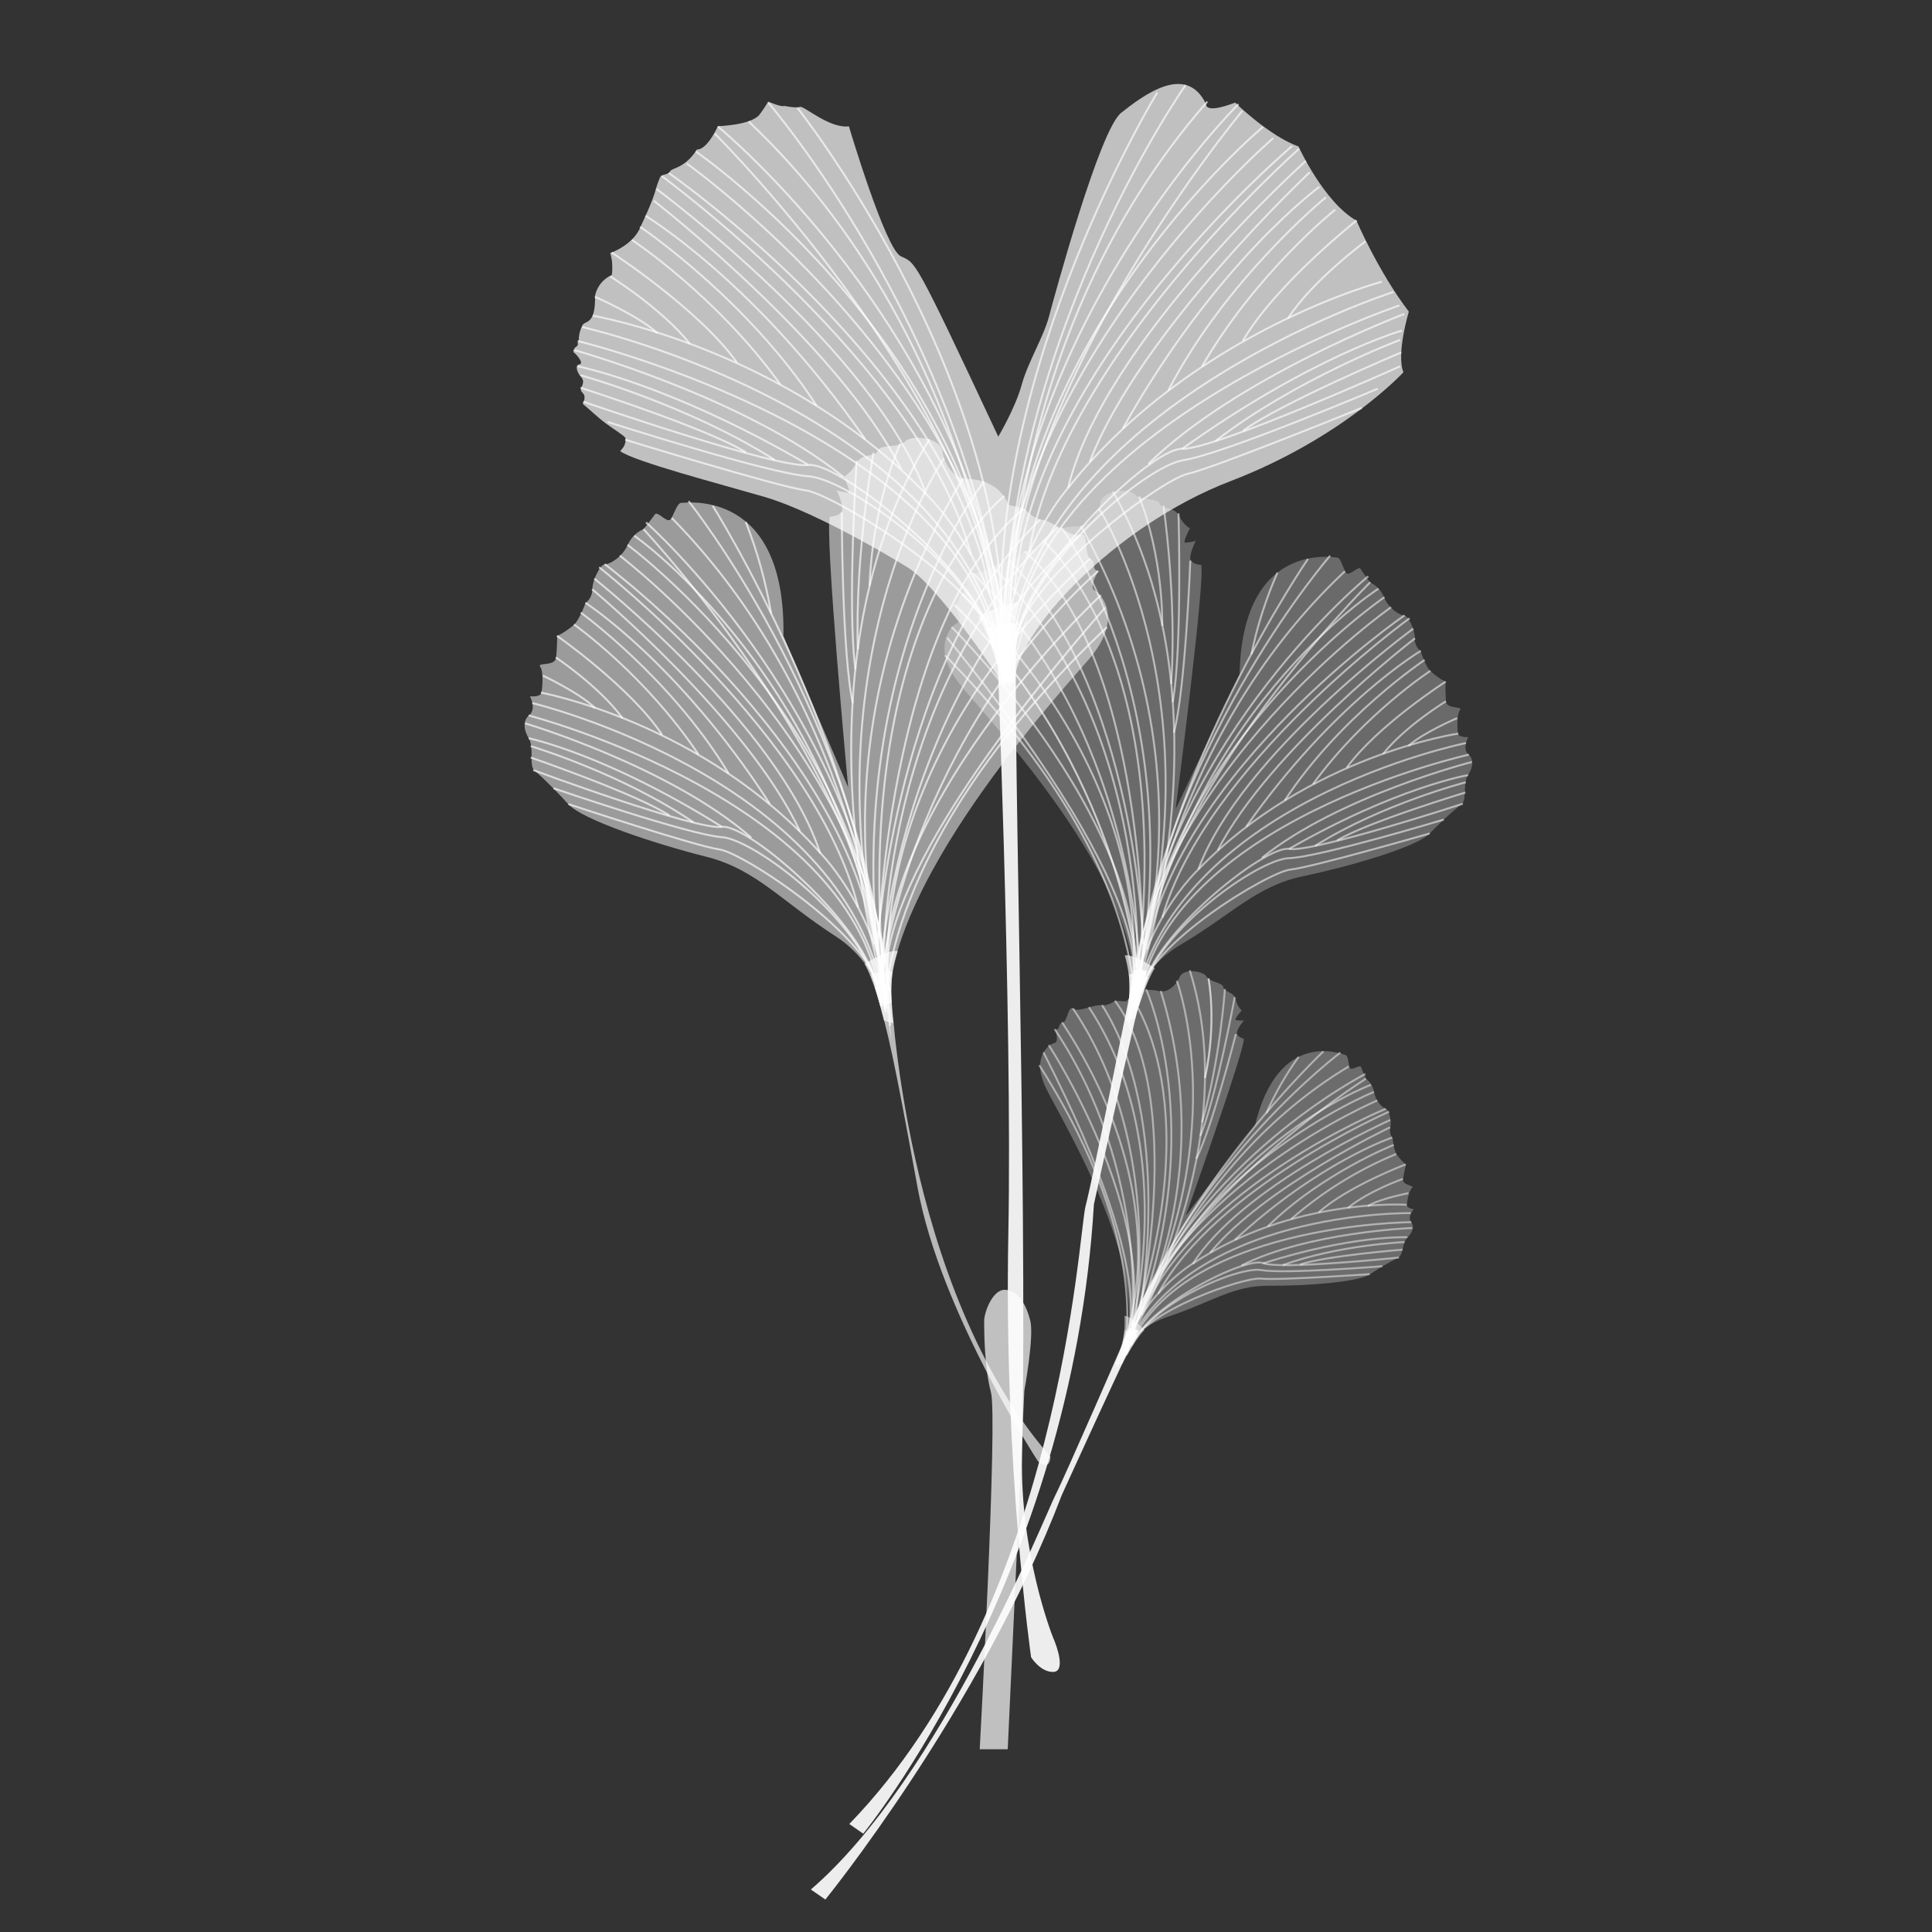 <svg xmlns="http://www.w3.org/2000/svg" viewBox="0 0 1000 1000" style="enable-background:new 0 0 1000 1000" xml:space="preserve"><rect x="0" y="0" width="1000" height="1000" fill="#333333" stroke="none"/><style>.st0,.st1,.st3{opacity:.69;fill:#fff;enable-background:new}.st1,.st3{opacity:.66}.st3{fill:none;stroke:#fff;stroke-miterlimit:10}.st4{opacity:.91;fill:#fff}.st4,.st6,.st7,.st9{enable-background:new}.st6{opacity:.55;fill:none;stroke:#fff;stroke-miterlimit:10}.st7,.st9{opacity:.48;fill:#fff}.st9{fill:none;stroke:#fff;stroke-miterlimit:10}</style><g id="Layer_2_1_"><path class="st0" d="M507.1 905.4h14.5l8.6-185.6s5.1-27.9 3.1-36.1-6.2-15.7-12.9-16.1-11 11.8-11 16.1c0 4.3 0 23.9 3.5 36.9 3.6 12.9-5.8 184.8-5.8 184.8z"/><path class="st1" d="M457.5 528.2s-4-16.5-6.8-23.8c0 0 8.1-2.5 11.2-1.5 0 0-1.5 14.7.6 26.8l-5-1.5"/><path class="st1" d="M455.7 521.1s-3.8-14.6-8.2-22.2c0 0 12.2-7.8 17.2-6.6 0 0-4.9 14.2-3.1 26.6l-5.9 2.2"/><path class="st1" d="M537.3 756.4s-50.6-77.1-62.4-141.9-15.3-81.1-22.1-103.6l8.3.3s6.1 155 82.6 242.8c0 .1 0 7.8-6.4 2.4z"/><path d="M461.3 537.5s-.6-34.7-28.8-52.9c-28.2-18.2-41.2-34.7-67.1-41.2-25.9-6.5-63.6-18.9-71.2-27.1-5.6-6.2-11.5-12.1-17.6-17.6-2.9-2.4 0-11.8-2.9-16.5s-2.9-9.4 0-11.8c2.9-2.3 2.4-6.5.6-10 0 0 5.3.6 5.9-1.8s1.2-11.2-.6-13.5c-1.8-2.4 7.7 0 8.2-4.7.6-4.7.6-11.2.6-11.2 3.2-1.6 6.1-3.6 8.8-5.9 2.9-2.9 5.9-11.2 5.9-11.2 2.2-1.7 3.5-4.3 3.5-7.1 0-4.7 4.1-12.9 6.5-12.9s8.8-3.5 11.8-10c1.6-3.7 4.5-6.7 8.2-8.2 0 0 4.7-5.9 5.9-7.7 1.2-1.8 5.9 4.1 7.7 2.9 1.8-1.2 3.5-8.8 5.9-8.8 2.4 0 54.2-7.7 52.9 68.9l33.5 78.3s-12.4-133-9.4-140.1c0 0 4.1 0 5.9-2.4s-2.4-11.2-2.4-11.2c1.9.6 3.9 1 5.9 1.2 1.8 0-2.3-8.2-2.3-8.2 2.8-1.7 5-4.2 6.5-7.1 2.9-5.3 10-2.9 11.2-6.5 1.2-3.5 11.2-1.2 14.1-4.7 2.9-3.5 18.3-2.4 19.4 5.3 1.2 7.7 6.5 14.1 12.4 14.1s17.1 1.8 21.8 13.5l8.2 1.8s4.1 5.3 9.4 5.9c5.3.6 14.7 9.4 19.4 7.7s1.8 10.6 5.3 12.4c3.5 1.8 0 5.3 4.1 6.5 0 0-5.3 8.2-1.8 10s14.7 14.7-2.9 35.3c-17.7 20.5-118.4 130-102.5 196.5z" style="opacity:.51;fill:#fff;enable-background:new"/><path class="st3" d="M294.2 416.2s65.9 21.8 78.3 23.5c12.4 1.8 78.9 45.5 82.2 72.9"/><path class="st3" d="M286.5 408s70.1 24.1 87.1 25.3c17.1 1.2 73 43.6 80.7 79.4"/><path class="st3" d="M454.2 512.1c-5.4-32.9-67-85.9-80.5-84.1S276 398.6 276 398.6"/><path class="st3" d="M274.7 392.1s54.7 18.8 71.8 30M274.7 386.2s47.1 14.1 84.2 39.4"/><path class="st3" d="M273.6 382.1s40 8.2 100.1 45.9"/><path class="st3" d="M271.8 374.4s75 22.3 117.1 59.2"/><path class="st3" d="M273.6 370.3s170.7 44.4 182.5 148.6"/><path class="st3" d="M458.4 522c-16.5-118.1-182.9-158.1-182.9-158.1"/><path class="st3" d="M280 358.5s84.2 15.5 144.6 83c0 0 33.8 33.8 36.1 89.5"/><path class="st3" d="M281 349.7s19.2 9 27.1 16.9M287.7 340.3s22.4 14.9 34.5 31.4M288.3 329.1s37.9 26.5 54.4 51.2M297.1 323.2s36.9 26.1 64.4 67.3M300.6 317.1s46.7 33.7 76.5 83.2"/><path class="st3" d="M303 312s48.3 31 95.4 104"/><path class="st3" d="M306.5 305s80.4 67.1 107.5 125.2"/><path class="st3" d="M307.6 299.5s95.4 75.7 116.9 142.1"/><path class="st3" d="M310.1 293.6s112.6 88.2 134.1 176.2"/><path class="st3" d="M313 292s123.6 92.4 139.5 196.6"/><path class="st3" d="M460.2 512.3s-22.5-43.7 111.9-197.9"/><path class="st3" d="M569.8 308.1S445.8 422.7 458.4 522c0 0-4.7-84.4 114.6-197.4"/><path class="st3" d="M460.2 512.6c-10.4-126.4-139.4-225-139.4-225"/><path class="st3" d="M324.8 282s128.9 95.2 133.6 240"/><path class="st3" d="M333 273.8s127.1 135.6 123 245.7"/><path class="st3" d="M328.3 277.3s108.9 75.3 128.9 235.4c0 0-7-150.2 90.3-239.7"/><path class="st3" d="M457.2 501s14.5-117.5 111.2-205.5"/><path class="st3" d="M564.3 289.1c-121.6 112-104 222.9-104 222.9"/><path class="st3" d="M454.8 513.5s4-146.6 104.3-236.8"/><path class="st3" d="M334.4 270.4s105.9 93.4 123.2 228.4"/><path class="st3" d="M347.7 268.1c99.7 101.3 109.1 242.5 109.1 242.5"/><path class="st3" d="M356.4 259.4S439.6 363 457.6 498.8"/><path class="st3" d="M368.9 261.8S446.6 385 456 505.1"/><path class="st3" d="M386 270.2c6 15.2 10.4 31.1 13.1 47.2M454.5 485.5s9.5-146 84-216.6"/><path class="st3" d="M529.8 263.4c-71.4 58.9-75.4 228.4-75.4 228.4"/><path class="st3" d="M519.9 256.7s-81.9 62.4-61.5 260.9"/><path class="st3" d="M458.4 523.9c-29-174.2 51-274.7 51-274.7"/><path class="st3" d="M457.6 505.1s-40-124 40.8-257.4"/><path class="st3" d="M459.2 514.5c-44.7-169.5 29.4-277.3 29.4-277.3"/><path class="st3" d="M455.2 502.8s-46.3-158.5 25.9-275.5"/><path class="st3" d="M466 229.6s-14.3 30.3-15.9 73.5M452.1 234.3s-9.6 52.3-8.1 101.8M443.4 238.5s-5 76.8-.6 108M435.7 265.2s.1 73.4 5.7 98.7"/><path class="st4" d="M587.3 502s-21.7 108.4-25.4 122.2-12.7 206.6-122.3 319.9l7.2 5s107.9-131.8 119.4-325.7c0 0 24.5-112.1 27.5-121l-6.4-.4z"/><path class="st1" d="M587.6 527.2s4.2-14.8 6.9-21.3c0 0-7.3-2.5-10.1-1.7 0 0 .9 13.4-1.4 24.2l4.6-1.2"/><path class="st1" d="M589.5 520.9s4-13.1 8.2-19.8c0 0-10.9-7.4-15.5-6.6 0 0 4 13 1.9 24.1l5.4 2.3"/><path d="M585.1 526.5s.3-22.4 26.6-37.9c26.3-15.6 38.7-30 62.5-35 23.8-5 58.5-14.9 65.7-22.1 5.3-5.4 10.8-10.6 16.7-15.4 2.8-2 .4-10.6 3.2-14.8 2.8-4.2 3-8.4.4-10.7-2.6-2.2-1.9-5.9-.2-9.1 0 0-4.8.4-5.3-1.8-.5-2.1-.7-10.2 1-12.2 1.7-2.1-7-.3-7.3-4.5-.2-3.4-.3-6.7-.2-10.1-2.8-1.5-5.5-3.4-7.9-5.6-2.6-2.7-5-10.3-5-10.3-2-1.6-3.1-4-3-6.5.2-4.3-3.3-11.8-5.5-11.9s-7.9-3.5-10.4-9.4c-1.3-3.4-3.9-6.2-7.2-7.7 0 0-4.1-5.5-5-7.1-.9-1.6-5.5 3.5-7.1 2.4-1.6-1.1-2.9-8.1-5-8.2-2.1-.1-49.1-8.7-50.5 60.5l-33.1 69.7s15.6-119.9 13.2-126.4c0 0-3.8-.1-5.3-2.3s2.5-10.1 2.5-10.1c-1.8.5-3.6.7-5.4.9-1.6-.1 2.4-7.4 2.4-7.4-2.5-1.6-4.4-3.9-5.7-6.6-2.5-4.9-9-3-10-6.2s-10.1-1.4-12.7-4.7c-2.6-3.3-16.5-2.7-17.9 4.1-1.3 6.9-6.3 12.6-11.7 12.4-5.4-.2-15.6 1-20.3 11.5l-7.6 1.3s-3.9 4.7-8.8 5c-4.9.4-13.7 8-17.9 6.3-4.2-1.7-2 9.5-5.2 11-3.3 1.5-.1 4.8-3.9 5.7 0 0 4.6 7.6 1.3 9.1-3.3 1.6-13.9 12.8 1.5 32s104.8 112.5 88.1 172.1z" style="opacity:.27;fill:#fff;enable-background:new"/><path class="st6" d="M740 431.4s-60.8 17.5-72.1 18.7c-11.3 1.2-73.3 38.5-77.3 63.3"/><path class="st6" d="M747.3 424.2s-64.6 19.5-80.2 20c-15.6.5-67.9 37-76.1 69.2"/><path class="st6" d="M591.1 512.8c6-29.6 63.9-75.4 76.1-73.4s90-23.4 90-23.4"/><path class="st6" d="M758.5 410.2S708 425.4 692.1 435M758.7 404.9s-43.4 11.2-78 32.9"/><path class="st6" d="M759.9 401.2s-36.7 6.1-92.7 38.2"/><path class="st6" d="M761.8 394.4s-69.1 17.7-108.6 49.6"/><path class="st6" d="M760.3 390.6s-156.9 34.5-171.1 128.3"/><path class="st6" d="M587 521.5c18.9-106.2 171.8-136.9 171.8-136.9"/><path class="st6" d="M754.8 379.7s-77.2 11.2-134.4 70.2c0 0-31.9 29.4-35.8 79.7"/><path class="st6" d="M754.2 371.7s-17.8 7.6-25.2 14.4M748.4 363s-20.9 12.7-32.5 27.2M748.3 352.8s-35.3 22.7-51.2 44.5M740.4 347.2s-34.4 22.4-60.8 58.7M737.4 341.6s-43.6 29-72.4 72.7"/><path class="st6" d="M735.4 336.9s-45 26.5-90.3 90.9"/><path class="st6" d="M732.4 330.4s-75.5 58-102.1 109.7"/><path class="st6" d="M731.5 325.4s-89.3 65.3-111.2 124.5"/><path class="st6" d="M729.6 320s-105.4 76.1-128 154.9"/><path class="st6" d="M727 318.5s-115.6 79.4-133.5 173.1"/><path class="st6" d="M585.6 512.7s21.9-38.7-95.4-182.6"/><path class="st6" d="M492.5 324.5s109.2 107.7 94.4 197c0 0 7.1-76.1-97.8-182.3"/><path class="st6" d="M585.6 513C599.2 399.1 720 314.3 720 314.3"/><path class="st6" d="M716.6 309.1S596.1 390.9 587 521.6"/><path class="st6" d="M709.3 301.3S589 419.7 589.2 519.4"/><path class="st6" d="M713.5 304.7s-101.7 64.5-125.2 208.6c0 0 11.3-135.6-74.4-219.7"/><path class="st3" d="M588.7 502.6s-9.4-106.7-94.5-189.4"/><path class="st6" d="M498.1 307.5c107.1 105.3 87.4 205 87.4 205"/><path class="st6" d="M590.5 514.1s1.2-132.7-87.2-217.6"/><path class="st6" d="M708.2 298.3s-99.6 80.9-119.7 202.4"/><path class="st6" d="M696.1 295.7C602 383.9 588.7 511.3 588.7 511.3"/><path class="st6" d="M688.5 287.6s-79.2 90.9-100.1 213"/><path class="st6" d="M677 289.3s-74.8 108.8-87.4 217.1"/><path class="st6" d="M661.2 296.4c-6 13.6-10.5 27.7-13.5 42.3M591.7 488.8s-3.8-132.3-69.3-198.6"/><path class="st6" d="M530.4 285.4c63.1 55.6 61.1 209 61.1 209"/><path class="st6" d="M539.7 279.7s72.6 59.1 47.4 237.9"/><path class="st6" d="M586.9 523.3c32.2-156.6-37.4-250.1-37.4-250.1"/><path class="st6" d="M588.2 506.4s40.5-110.8-28.7-234.1"/><path class="st6" d="M586.5 514.8c46.3-151.8-17.7-251.7-17.7-251.7"/><path class="st6" d="M590.5 504.3s47.4-141.8-14.5-249.9"/><path class="st6" d="M589.6 257s12 27.9 12 67M602.2 261.7s7 47.6 4 92.3M610 265.7s2 69.6-3 97.7M616.1 290.2s-2.5 66.4-8.5 89.1"/><path class="st4" d="M584.6 687.4s-33.4 76.9-38.3 86.4c-4.9 9.5-59.4 146.4-126.6 204.2l7.5 5.2s79.9-98.3 122.4-209.4c0 0 36-79.1 39.7-85.2l-4.7-1.2z"/><path class="st7" d="M580.8 706.1s5.4-10.3 8.6-14.7c0 0-5-3-7.2-2.9-1 6-2.6 12-4.9 17.6h3.5"/><path class="st7" d="M583.2 701.8s5-9.1 9.2-13.4c0 0-6.9-7.3-10.4-7.3 0 0 .9 10.3-2.4 18.2l3.6 2.5"/><path d="M579.1 705.2s3.8-16.5 25.8-23.8c22-7.3 33.4-16.1 51.9-15.9 18.4.1 45.7-1.7 52.2-5.9 4.8-3.2 9.7-6.1 14.8-8.7 2.4-1.1 2-7.8 4.7-10.4s3.6-5.8 2-7.8c-1.6-2.1-.5-4.7 1.3-6.8 0 0-3.6-.5-3.6-2.2s1.1-7.6 2.7-8.8c1.6-1.3-5.1-1.3-4.7-4.5.4-2.5.9-5.1 1.5-7.6-1.9-1.6-3.5-3.4-4.9-5.4-1.5-2.5-2-8.4-2-8.4-1.2-1.5-1.6-3.4-1.2-5.3.8-3.1-.6-9.3-2.2-9.7s-5.3-3.9-6.2-8.7c-.4-2.7-1.9-5.2-4.1-6.9 0 0-2.2-4.7-2.6-6.1-.5-1.4-4.6 1.7-5.6.7s-.9-6.5-2.4-6.9c-1.6-.4-34.9-14.3-47 36.7l-35.7 46.3s30.7-86.3 30-91.4c0 0-2.8-.7-3.5-2.5-.8-1.8 3.5-7 3.5-7-1.4.1-2.8 0-4.1-.2-1.2-.3 3-5 3-5-1.6-1.6-2.7-3.6-3.1-5.8-1.1-4-6.2-3.7-6.4-6.2s-7.3-2.7-8.7-5.5c-1.4-2.8-11.8-4.7-13.9.2-2.1 4.9-6.7 8.3-10.7 7.3s-11.7-1.7-16.9 5.3l-5.8-.3s-3.6 2.8-7.3 2.3-11.4 3.8-14.3 1.8c-2.8-2-3 6.7-5.6 7.3-2.7.6-.9 3.5-3.8 3.6 0 0 2.2 6.4-.5 6.9-2.7.6-12.3 7.3-4 23.9 8 16.5 59.3 99.9 37.4 141.4z" style="opacity:.28;fill:#fff;enable-background:new"/><path class="st9" d="M709 659.5s-47.8 3.3-56.4 2.3c-8.6-.9-60.5 16.8-67.3 34.5"/><path class="st9" d="M715.5 655.4s-50.9 4.1-62.6 2c-11.6-2.1-56.2 16.5-67.4 39.1"/><path class="st9" d="M585.7 696c9.2-20.9 59.3-45.7 68.1-42.2s70.3-2.9 70.3-2.9"/><path class="st9" d="M726 646.8s-39.8 3.2-53.1 7.7M727 642.9s-33.9 1.4-63 11.9"/><path class="st9" d="M728.5 640.4s-28.2-1.3-74.7 13.5"/><path class="st9" d="M731 635.6s-54 2.1-88.4 19.4"/><path class="st9" d="M730.5 632.6s-121.7.5-147.2 67.7"/><path class="st9" d="M581.2 701.8c31-75.7 149-73.9 149-73.9"/><path class="st9" d="M728.1 623.6s-58.9-4-110.8 30.5c0 0-28.3 16.7-39.3 53.3"/><path class="st9" d="M729 617.6s-14.4 2.7-21 6.6M726.1 610.2s-17.5 6.1-28.4 15M727.6 602.7s-29.8 11.2-45 24.8M722.7 597.3c-19.9 8.2-38.2 19.6-54.4 33.7M721.4 592.6s-36.9 14.5-65.2 42.2"/><path class="st9" d="M720.6 588.8s-37.5 12.4-81.4 52.9"/><path class="st9" d="M719.5 583.5s-65.2 30.9-93.1 64.9"/><path class="st9" d="M719.6 579.7s-76.6 34-102.2 74.5"/><path class="st9" d="M719 575.4s-90.2 39.5-119.5 94.2"/><path class="st9" d="M717.3 573.9S619 614.2 590.8 680.7"/><path class="st9" d="M581.6 695.1s22.4-25.2-41.5-150.4"/><path class="st9" d="M542.8 540.9s63.6 97.2 38.4 161c0 0 17.4-55.2-43.3-150.6"/><path class="st9" d="M581.6 695.3c28.3-82.2 131.3-125.7 131.3-125.7"/><path class="st9" d="M711.1 565.2s-102.2 41.3-129.9 136.6"/><path class="st9" d="M707 558.3s-108 68.4-123.8 142.2"/><path class="st9" d="M709.6 561.5S624 593 583.6 695.9c0 0 30-98.6-20-174.6"/><path class="st9" d="M585.6 688.1s10.1-80.5-39.7-155.4"/><path class="st9" d="M549.7 529.1c62.5 95.1 31.9 165.7 31.9 165.7"/><path class="st9" d="M585.1 696.9s22.1-98-29.8-175"/><path class="st9" d="M706.7 555.9s-86.6 44-121 130.7"/><path class="st9" d="M698.1 552c-83.8 50.3-113.9 142.5-113.9 142.5"/><path class="st9" d="M693.8 544.8s-73.1 54.7-108.1 141.8"/><path class="st9" d="M685 544.2s-72.8 68.6-99.4 146.8"/><path class="st9" d="M672.2 547c-6.6 9.1-12.2 18.9-16.7 29.1M590 678.3s18.3-98.5-19.6-158.1"/><path class="st9" d="M577.1 518c37.8 51.2 11.8 164.5 11.8 164.5"/><path class="st9" d="M584.9 515.2s44.3 55.3-2.9 183.7"/><path class="st9" d="M580.9 703.2C629.7 592.4 593.2 512 593.2 512"/><path class="st9" d="M584.6 690.8s47.7-75.6 16.2-177.9"/><path class="st9" d="M582 696.7c58.5-105 27.1-189.1 27.1-189.1"/><path class="st9" d="M586.6 689.6s57.7-97.4 29.2-187.4"/><path class="st3" d="M625.5 506.4s4.5 22.6-1.8 51.5"/><path class="st9" d="M634 511.9s-2.4 36.4-11.8 69M639.1 516.1s-9.6 51.9-17.8 71.8M639.7 535.2s-12.5 48.8-20.5 64.6"/><path class="st3" d="M706.8 124.9s-27.5 20.3-40.1 39.8"/><path class="st1" d="M518.4 352s-4.7-18.3-8.1-26.5c0 0 9.7-2.8 13.3-1.6 0 0-1.8 16.4.7 29.8l-5.9-1.7"/><path class="st1" d="M516.2 344.2s-4.6-16.3-9.7-24.7c0 0 14.6-8.7 20.5-7.4 0 0-5.8 15.8-3.7 29.5l-7.1 2.6M517.5 342l7.3 1.9M524.8 343.9s2.9-16.6 7.2-25.4"/><path class="st4" d="M533.7 857.8s4.7 7.6 11.3 7.6c6.6 0 2.4-12.5 0-18-.6-1.4-17.1-43.8-16-93.6 3.1-144.1-5.9-407.2-2.4-431.2h-11s8.5 201.7 6.3 317.1c-2.3 120.4 11.8 218.1 11.8 218.1z"/><path class="st3" d="M323.6 227.6s78.6 24.2 93.4 26.2c14.7 2 94.1 50.6 98.1 81.1"/><path class="st3" d="M314.5 218.4s83.5 26.8 103.9 28.1c20.4 1.3 87 48.4 96.2 88.3"/><path class="st3" d="M514.5 334.2c-6.4-36.6-79.9-95.5-96.1-93.5-16.1 2-116.5-32.8-116.5-32.8"/><path class="st3" d="M300.5 200.7s65.3 20.9 85.6 33.4M300.5 194.2s56.2 15.7 100.4 43.8"/><path class="st3" d="M299 189.6s47.7 9.2 119.4 51"/><path class="st3" d="M296.9 181.1s89.5 24.9 139.7 65.8"/><path class="st3" d="M299 176.5s203.6 49.4 217.6 165.2"/><path class="st3" d="M519.5 345.1c-19.7-131.3-218.1-175.8-218.1-175.8"/><path class="st3" d="M306.8 163.4s100.4 17.2 172.5 92.3c0 0 40.2 37.5 43.1 99.5"/><path class="st3" d="M307.9 153.6s22.9 10 32.3 18.8M315.9 143.1s26.7 16.6 41.2 34.9M316.6 130.7s45.2 29.4 64.8 56.9M327.1 124.2s44 29 76.8 74.8M331.3 117.4s55.7 37.5 91.3 92.5"/><path class="st3" d="M334.1 111.7s57.6 34.5 113.7 115.6"/><path class="st3" d="M338.4 103.9s95.9 74.6 128.2 139.2"/><path class="st3" d="M339.8 97.8S453.5 182 479.3 255.7"/><path class="st3" d="M342.6 91.2s134.2 98.1 160 195.9"/><path class="st3" d="M346.1 89.5s147.5 102.7 166.4 218.6"/><path class="st3" d="M521.7 334.6c-12.4-140.4-166.3-250-166.3-250"/><path class="st3" d="M360.1 78.4s153.8 105.8 159.4 266.7"/><path class="st3" d="M370 69.2s151.6 150.7 146.7 273.1"/><path class="st3" d="M371.6 65.5s126.4 103.8 147 253.9"/><path class="st3" d="M387.5 62.9c118.9 112.5 130.1 269.6 130.1 269.6"/><path class="st3" d="M397.8 53.3S497 168.5 518.6 319.4"/><path class="st3" d="M412.8 55.9s106.2 133.9 106 269.9M704.9 211.1S629 242 614.6 245.3s-88.6 58.5-89.5 89.3"/><path class="st3" d="M713.1 201.2s-80.5 34-100.6 37c-20.1 3.1-81.8 55.8-87 96.3"/><path class="st3" d="M525.6 333.7c2.7-37 70-102 86.3-101.4s112.8-42.7 112.8-42.7"/><path class="st3" d="M725.3 182.4s-62.9 26.5-81.9 40.6M724.7 175.9s-54.4 20.5-95.6 52.4"/><path class="st3" d="M725.6 171.1s-46.6 13.3-113.7 61.2"/><path class="st3" d="M726.9 162.5s-86.6 32.6-132.5 77.6"/><path class="st3" d="M724.3 158.1s-197.8 66.8-200.2 183.4"/><path class="st3" d="M521.7 345.1c6.5-132.4 199.6-194 199.6-194"/><path class="st3" d="M715.3 145.8s-98.2 25.9-162.5 106.8c0 0-36.3 40.8-32.9 102.8"/><path class="st3" d="M702.2 114.1s-42 33.2-58.9 62.3M691.1 108.5s-40.9 32.7-68.9 81.1M686.3 102.1s-51.7 42.2-81.6 100"/><path class="st3" d="M682.9 96.7s-53.8 39.3-101.7 125"/><path class="st3" d="M677.9 89.2s-88.1 82.6-113.8 149.7"/><path class="st3" d="M675.9 83.3S571.1 177 552.8 252.6"/><path class="st3" d="M672.4 77S548.5 186.4 532.7 285.9"/><path class="st3" d="M668.8 75.6S532.3 190.7 525 307.6"/><path class="st3" d="M518.4 334.9C516.7 194 659 71.5 659 71.5"/><path class="st3" d="M653.7 65.7s-142.5 118.7-132 279.4"/><path class="st3" d="M643 57.4S507.1 220.6 524.2 342"/><path class="st3" d="M641 53.9S525.6 168.2 520 319.4"/><path class="st3" d="M624.9 52.6C517.7 175 522.3 332.4 522.3 332.4"/><path class="st3" d="M613.7 44S526.4 167.3 520 319.4"/><path class="st3" d="M599 47.9s-86.1 140.5-80.6 276.3"/><path class="st0" d="M519 353.9s-32.3-49.7-49.2-60.2-51.9-30.1-74.4-36.6c-22.4-6.5-67.4-18.3-74.4-23.6.7-.7 1.3-1.6 1.9-2.4.5-.9 1.4-3.5.7-4.6s-6.3-4.6-10.1-7.4c-3.8-2.8-8.4-7.2-11.9-10.1.8-1.2 1.1-2.7.9-4.1-.5-2-2.8-2-1.4-4.8s.5-4.1-.7-5.4c-1.2-1.3-3.3-5.7-.5-6.1 2.8-.4-2.1-5.9-3.3-6.5 0 0 1.4-.9.7-2 0 0 2.6-1.3 1.6-2.6 0 0 .9-.9.7-1.8 0-2.6.7-5.1 1.9-7.4 1.4-2.6 6.8.2 6.5-15.3 1-4.7 4.2-8.7 8.7-10.7 0 0 .9-6.5-.9-11.3 0 0 12.2-4.1 15.9-14 0 0 6.5-13.5 7.7-19 0 0 1.9-6.3 2.8-7s4-.7 4.7-2.4c.7-1.7 7.5-1.3 13.9-11.3 0 0 4.4 1.3 10.8-12 0 0 16.4-.4 21.3-5.7 1.7-2.2 3.3-4.6 4.7-7 0 0 7 3 8.3 2.2 0 0 6.1 1.3 8.1.5s15.1 11.3 25.4 10.1c0 0 18.8 63.3 26.8 67.2 8 3.9 6.4-.8 50.5 93.4 0 0 8.9-14.9 12.2-27.1 3.1-11.3 11.2-24.4 14-34.9 2.8-10.5 26.2-96.8 37.4-105.6s33.7-26.2 44-4.4c0 0-.9 5.2 15-.9 0 0 17.8 17.4 32.8 22.7 0 0 13.1 28.8 30 38.4 0 0 11.2 26.2 27.1 47.1 0 0-6.6 21.8-2.8 31.4 0 0-31.3 34-89.4 56.3-60.4 23.1-111.9 79-111.9 104.3l-6.1.6z"/></g></svg>